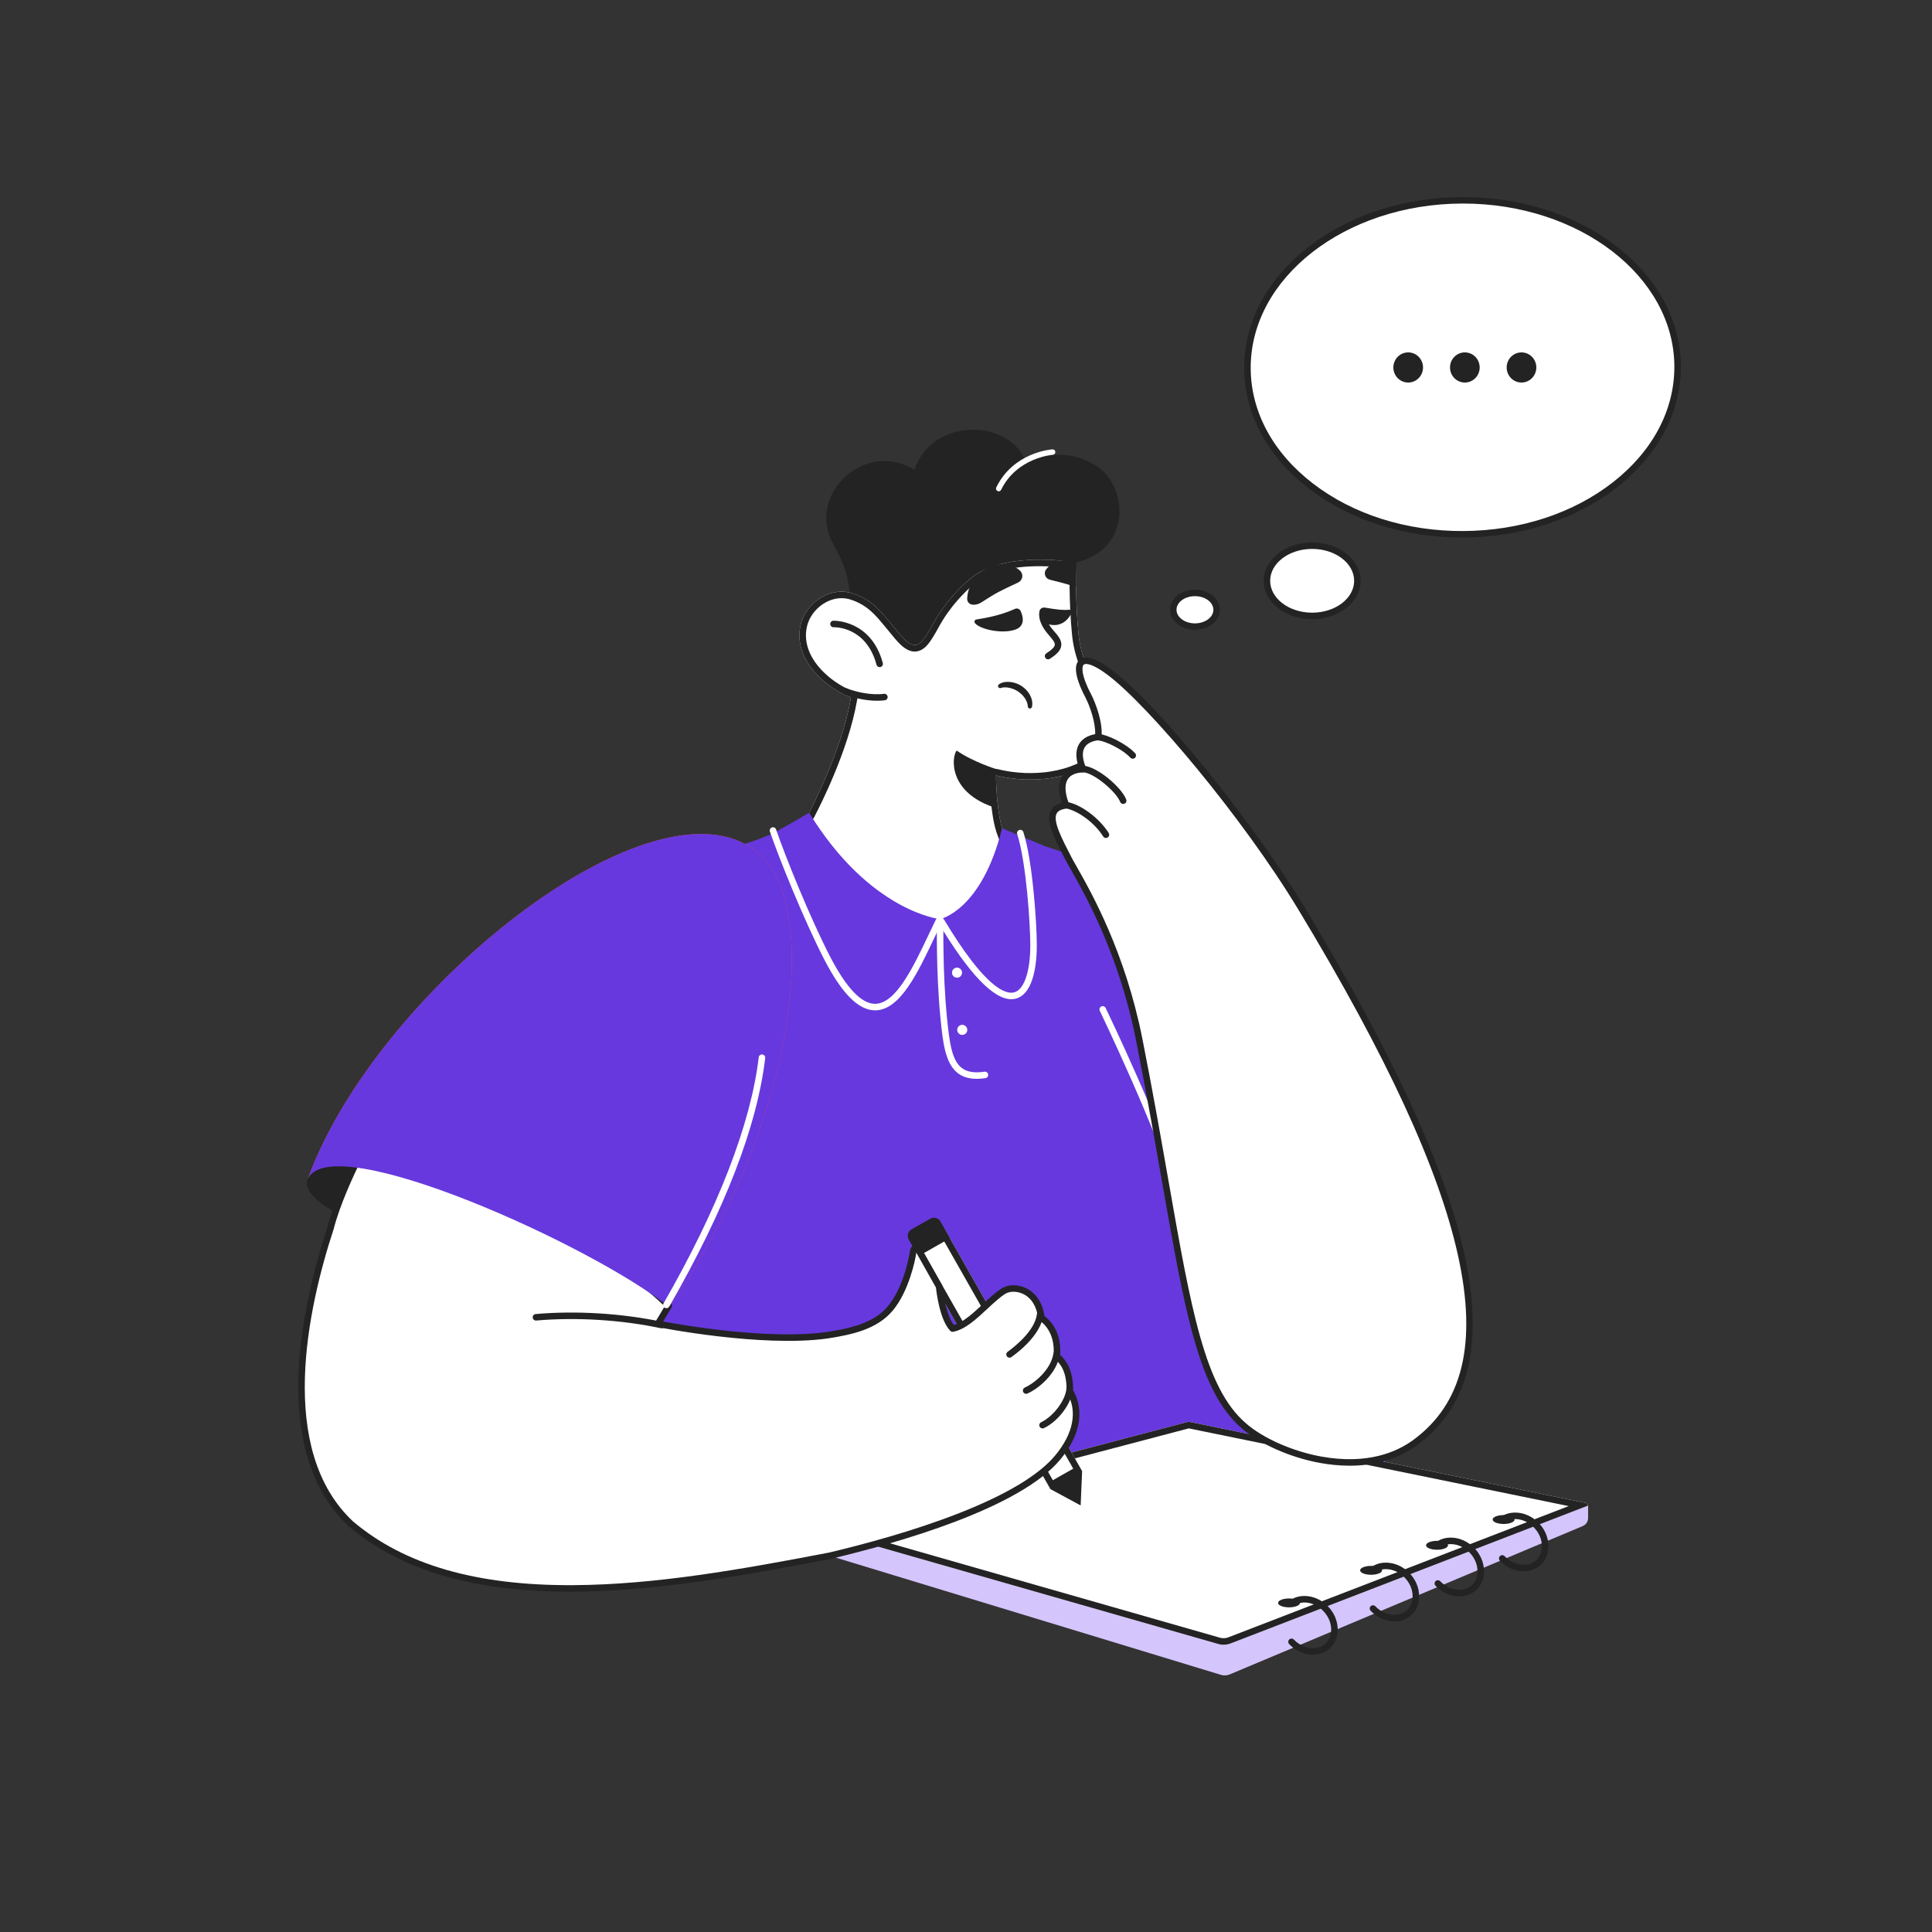<svg width="266" height="266" viewBox="0 0 266 266" fill="none" xmlns="http://www.w3.org/2000/svg">
<rect x="0" y="0" width="266" height="266" fill="#333333" stroke="none"/>
<g clip-path="url(#clip0_985_3724)">
<g clip-path="url(#clip1_985_3724)">
<path d="M201.475 73.56C217.829 73.48 231.036 63.122 230.974 50.424C230.912 37.727 217.604 27.498 201.249 27.578C184.895 27.658 171.688 38.016 171.75 50.714C171.812 63.411 185.121 73.64 201.475 73.56Z" fill="white"/>
<path d="M201.283 74.006C193.346 74.006 185.877 71.621 180.23 67.281C174.505 62.881 171.334 56.998 171.303 50.716C171.273 44.434 174.385 38.521 180.067 34.064C185.717 29.633 193.238 27.172 201.247 27.132C209.259 27.094 216.8 29.481 222.493 33.856C228.219 38.257 231.389 44.14 231.42 50.422C231.451 56.703 228.338 62.617 222.656 67.074C217.007 71.504 209.485 73.966 201.477 74.005L201.283 74.006ZM201.249 27.578L201.251 28.024C185.169 28.103 172.136 38.28 172.197 50.712C172.226 56.712 175.273 62.346 180.775 66.575C186.311 70.83 193.665 73.155 201.472 73.114C209.283 73.075 216.61 70.681 222.104 66.373C227.565 62.09 230.556 56.426 230.527 50.426C230.466 38.044 217.434 28.024 201.438 28.024C201.376 28.024 201.314 28.024 201.251 28.024L201.249 27.578Z" fill="#232323"/>
<path d="M180.659 84.799C184.099 84.799 186.887 82.635 186.887 79.965C186.887 77.294 184.099 75.129 180.659 75.129C177.22 75.129 174.432 77.294 174.432 79.965C174.432 82.635 177.22 84.799 180.659 84.799Z" fill="white"/>
<path d="M180.659 85.245C176.979 85.245 173.985 82.876 173.985 79.965C173.985 77.053 176.979 74.684 180.659 74.684C184.34 74.684 187.333 77.053 187.333 79.965C187.333 82.876 184.339 85.245 180.659 85.245ZM180.659 75.575C177.472 75.575 174.878 77.544 174.878 79.964C174.878 82.385 177.472 84.354 180.659 84.354C183.847 84.354 186.44 82.385 186.44 79.964C186.44 77.544 183.847 75.575 180.659 75.575Z" fill="#232323"/>
<path d="M164.522 86.27C166.171 86.27 167.508 85.232 167.508 83.952C167.508 82.672 166.171 81.634 164.522 81.634C162.873 81.634 161.537 82.672 161.537 83.952C161.537 85.232 162.873 86.27 164.522 86.27Z" fill="white"/>
<path d="M164.522 86.716C162.63 86.716 161.09 85.476 161.09 83.952C161.09 82.428 162.63 81.188 164.522 81.188C166.415 81.188 167.954 82.428 167.954 83.952C167.954 85.476 166.415 86.716 164.522 86.716ZM164.522 82.08C163.122 82.08 161.983 82.92 161.983 83.952C161.983 84.985 163.122 85.825 164.522 85.825C165.922 85.825 167.061 84.985 167.061 83.952C167.061 82.92 165.922 82.08 164.522 82.08Z" fill="#232323"/>
</g>
<g clip-path="url(#clip2_985_3724)">
<path d="M148.259 77.416C148.244 77.42 148.227 77.423 148.212 77.428C147.099 77.697 145.627 78.413 143.978 79.393C141.48 80.878 138.571 82.969 135.871 85.037C135.421 85.381 134.977 85.725 134.541 86.066C130.342 89.35 126.951 92.302 126.951 92.302C126.951 92.302 120.238 83.676 116.997 81.955C116.989 81.828 116.98 81.704 116.971 81.582C116.665 77.827 115.108 75.87 114.369 74.184C111.513 67.669 119.281 60.584 125.908 64.699C128.161 57.711 138.524 57.391 141.22 63.412C141.259 63.495 141.296 63.582 141.33 63.669C143.805 62.564 147.255 61.806 150.926 64.126C155.259 66.863 155.95 75.521 148.259 77.416Z" fill="#232323"/>
<path d="M137.503 67.643C137.439 67.643 137.377 67.627 137.322 67.596C137.266 67.566 137.22 67.521 137.186 67.467C137.153 67.414 137.133 67.352 137.13 67.289C137.127 67.226 137.139 67.162 137.167 67.106C139.52 62.281 144.685 61.883 144.904 61.868C145.003 61.862 145.1 61.895 145.174 61.96C145.249 62.025 145.294 62.117 145.301 62.216C145.308 62.315 145.275 62.412 145.21 62.487C145.144 62.561 145.052 62.607 144.953 62.614C144.905 62.617 139.998 63.005 137.839 67.433C137.808 67.496 137.76 67.549 137.701 67.586C137.641 67.624 137.573 67.643 137.503 67.643Z" fill="white"/>
<path d="M152.622 100.723C152.62 100.764 152.619 100.805 152.616 100.847C152.614 100.895 152.611 100.943 152.605 100.991C152.602 101.033 152.599 101.076 152.593 101.119V101.122C152.587 101.184 152.578 101.245 152.569 101.308C152.562 101.366 152.551 101.426 152.541 101.484C152.541 101.489 152.539 101.493 152.538 101.497C152.529 101.55 152.518 101.604 152.506 101.656C152.471 101.826 152.426 101.995 152.37 102.163C152.357 102.204 152.344 102.246 152.329 102.288C152.296 102.388 152.257 102.487 152.217 102.586C152.167 102.706 152.114 102.825 152.055 102.941C152.027 102.998 151.998 103.053 151.969 103.109C151.937 103.166 151.906 103.222 151.873 103.279C151.84 103.335 151.806 103.391 151.771 103.447C151.702 103.554 151.63 103.659 151.556 103.763C151.547 103.774 151.54 103.786 151.532 103.796C151.498 103.843 151.464 103.888 151.428 103.932C151.386 103.985 151.344 104.037 151.301 104.089C151.257 104.14 151.213 104.191 151.168 104.242C151.165 104.245 151.162 104.248 151.16 104.251C151.071 104.349 150.979 104.444 150.884 104.536C150.836 104.583 150.787 104.629 150.737 104.675C150.736 104.675 150.734 104.677 150.733 104.678C150.682 104.725 150.63 104.771 150.576 104.816C150.53 104.855 150.485 104.894 150.437 104.931C150.421 104.944 150.404 104.958 150.386 104.971C150.34 105.007 150.292 105.043 150.244 105.079C150.188 105.122 150.129 105.164 150.07 105.204C150.01 105.245 149.95 105.285 149.889 105.324C149.838 105.357 149.787 105.39 149.735 105.421L149.636 105.479C149.532 105.541 149.424 105.599 149.313 105.656C149.242 105.693 149.17 105.729 149.097 105.763C148.671 105.968 148.238 106.155 147.797 106.321C147.724 106.349 147.649 106.376 147.576 106.402C147.477 106.436 147.377 106.47 147.278 106.503C147.211 106.526 147.144 106.548 147.077 106.569C147.017 106.587 146.957 106.606 146.896 106.624C146.805 106.651 146.715 106.678 146.624 106.704C146.008 106.879 145.382 107.015 144.747 107.11C144.671 107.122 144.595 107.134 144.519 107.145L144.363 107.167C144.245 107.182 144.129 107.197 144.012 107.21C143.882 107.225 143.752 107.239 143.624 107.249C143.389 107.272 143.158 107.288 142.929 107.302C141.704 107.373 140.477 107.327 139.262 107.164C139.158 107.151 139.056 107.136 138.958 107.122C138.917 107.118 138.877 107.112 138.838 107.106L138.559 107.061C138.088 106.98 137.62 106.883 137.156 106.769L137.103 106.756C137.103 106.756 137.172 109.771 137.574 112.245C137.691 112.967 137.836 113.642 138.016 114.183C138.016 114.183 138.016 114.185 138.015 114.188C137.97 114.394 142.914 125.49 138.93 129.148C138.073 129.937 129.272 128.728 128.173 129.148C123.925 128.929 115.315 121.677 111.297 114.453C111.252 114.372 110.488 113.452 110.44 113.359C110.38 113.24 111.455 112.017 111.398 111.898C111.398 111.898 115.846 103.557 117.104 96.329C117.122 96.23 117.139 96.131 117.155 96.033V96.031C116.71 95.856 116.275 95.654 115.852 95.429C115.706 95.351 115.561 95.27 115.418 95.187C115.286 95.11 115.155 95.031 115.025 94.95C114.63 94.703 114.248 94.436 113.88 94.151C113.831 94.113 113.781 94.075 113.734 94.034C113.635 93.955 113.538 93.876 113.442 93.795C113.251 93.632 113.064 93.464 112.883 93.29C110.92 91.409 109.604 88.886 110.216 86.109C110.49 84.868 111.207 83.738 112.172 82.903C112.234 82.849 112.298 82.797 112.362 82.745C112.458 82.668 112.556 82.594 112.658 82.522C112.993 82.285 113.351 82.082 113.726 81.918C114.733 81.477 115.857 81.326 116.971 81.582C117.119 81.616 117.266 81.656 117.414 81.706C118.945 82.212 119.988 82.939 120.947 83.892C121.487 84.427 122.001 85.036 122.559 85.716C122.622 85.791 122.685 85.867 122.748 85.945C122.873 86.099 123.003 86.257 123.136 86.418C123.402 86.743 123.682 87.079 123.98 87.432C124.057 87.522 124.131 87.607 124.205 87.688C124.252 87.74 124.3 87.791 124.348 87.84C124.394 87.891 124.442 87.939 124.488 87.984C124.574 88.07 124.662 88.153 124.754 88.233C124.798 88.27 124.84 88.306 124.883 88.339C125.389 88.749 125.811 88.876 126.196 88.776C126.25 88.762 126.305 88.743 126.359 88.719C126.494 88.661 126.625 88.574 126.755 88.46C126.806 88.414 126.858 88.365 126.91 88.312C127.426 87.779 127.94 86.846 128.599 85.661C128.738 85.411 128.883 85.166 129.032 84.924C129.132 84.762 129.235 84.602 129.338 84.444C129.443 84.287 129.549 84.13 129.657 83.976C129.873 83.668 130.096 83.369 130.322 83.078C131.509 81.552 132.812 80.283 133.866 79.463C134.354 79.082 134.894 78.757 135.473 78.481C135.475 78.478 135.478 78.477 135.479 78.478C136.144 78.157 136.861 77.903 137.611 77.703C140.313 76.978 143.44 76.954 146.121 77.187C146.857 77.251 147.561 77.334 148.212 77.428C148.167 78.57 148.151 79.71 148.16 80.852V80.854C148.175 82.96 148.281 85.063 148.478 87.16C148.489 87.275 148.499 87.389 148.513 87.501L148.517 87.54C148.529 87.652 148.544 87.762 148.559 87.871C148.574 87.979 148.589 88.085 148.605 88.191C148.629 88.333 148.653 88.474 148.678 88.613C148.696 88.701 148.713 88.788 148.731 88.874C148.75 88.97 148.771 89.066 148.794 89.158C148.807 89.218 148.82 89.278 148.834 89.336C148.858 89.432 148.882 89.528 148.906 89.622C148.909 89.629 148.91 89.637 148.912 89.644C148.941 89.755 148.971 89.864 149.003 89.973C149.064 90.188 149.128 90.397 149.197 90.604C149.281 90.859 149.37 91.109 149.463 91.354C149.566 91.629 149.675 91.898 149.787 92.161C149.844 92.293 149.901 92.424 149.957 92.554C149.999 92.65 150.043 92.746 150.086 92.84C150.159 93.001 150.232 93.161 150.307 93.321C150.367 93.448 150.425 93.574 150.485 93.698C150.693 94.134 150.9 94.565 151.1 94.995C151.139 95.078 151.178 95.161 151.216 95.243C151.432 95.713 151.637 96.184 151.819 96.666L151.877 96.819C152.045 97.273 152.193 97.738 152.312 98.219C152.357 98.399 152.397 98.581 152.433 98.766C152.445 98.823 152.456 98.882 152.466 98.94C152.483 99.026 152.496 99.115 152.509 99.203C152.523 99.29 152.535 99.376 152.545 99.463C152.548 99.479 152.55 99.496 152.551 99.512C152.562 99.597 152.571 99.681 152.58 99.766C152.58 99.771 152.581 99.775 152.58 99.78C152.589 99.868 152.596 99.955 152.602 100.043C152.604 100.05 152.604 100.058 152.604 100.067C152.611 100.16 152.616 100.252 152.62 100.345C152.626 100.471 152.626 100.598 152.622 100.723Z" fill="white"/>
<path d="M143.192 77.953C144.108 77.953 145.067 77.996 146.043 78.081C146.464 78.117 146.881 78.161 147.289 78.21C147.265 79.091 147.256 79.971 147.263 80.852V80.86C147.279 82.991 147.386 85.12 147.585 87.242C147.596 87.353 147.607 87.48 147.622 87.602L147.623 87.609L147.626 87.636C147.639 87.76 147.655 87.88 147.671 87.995C147.687 88.11 147.703 88.225 147.721 88.341C147.746 88.487 147.77 88.631 147.797 88.775L147.8 88.791L147.822 88.902C147.832 88.953 147.842 89.005 147.852 89.054C147.875 89.166 147.897 89.267 147.921 89.362C147.934 89.421 147.947 89.481 147.961 89.538L147.964 89.553C147.99 89.657 148.016 89.761 148.043 89.865L148.046 89.878C148.077 89.993 148.109 90.107 148.141 90.218C148.207 90.452 148.274 90.67 148.345 90.883C148.432 91.147 148.525 91.409 148.624 91.669C148.725 91.94 148.836 92.216 148.964 92.517L148.971 92.532C149.026 92.66 149.081 92.787 149.136 92.914C149.18 93.015 149.226 93.116 149.27 93.21C149.344 93.375 149.419 93.538 149.496 93.703L149.543 93.803C149.588 93.899 149.632 93.993 149.676 94.083L149.849 94.446C149.997 94.756 150.144 95.067 150.29 95.378C150.327 95.456 150.364 95.536 150.402 95.619C150.641 96.139 150.825 96.572 150.982 96.986L151.038 97.134C151.206 97.589 151.338 98.015 151.443 98.437C151.485 98.607 151.523 98.779 151.556 98.951C151.567 98.999 151.575 99.049 151.584 99.098L151.586 99.107C151.6 99.183 151.612 99.26 151.624 99.341C151.636 99.417 151.646 99.494 151.656 99.57L151.659 99.596C151.66 99.604 151.661 99.613 151.662 99.621C151.67 99.689 151.678 99.756 151.685 99.824C151.686 99.839 151.687 99.855 151.688 99.871C151.696 99.949 151.703 100.026 151.708 100.104L151.709 100.112L151.711 100.139C151.717 100.22 151.721 100.301 151.725 100.388C151.73 100.482 151.73 100.584 151.726 100.691C151.725 100.721 151.724 100.752 151.722 100.783C151.721 100.795 151.72 100.807 151.72 100.82C151.72 100.839 151.718 100.859 151.716 100.879C151.714 100.896 151.712 100.913 151.711 100.931C151.71 100.952 151.709 100.974 151.706 100.996C151.703 101.013 151.702 101.03 151.7 101.047C151.696 101.086 151.69 101.125 151.685 101.165L151.682 101.181L151.681 101.193C151.674 101.244 151.665 101.296 151.655 101.347C151.648 101.383 151.641 101.42 151.633 101.456L151.63 101.471C151.6 101.612 151.563 101.751 151.518 101.887L151.515 101.895C151.505 101.925 151.496 101.956 151.485 101.986L151.477 102.009C151.452 102.086 151.419 102.168 151.386 102.249C151.346 102.348 151.301 102.445 151.253 102.54C151.23 102.587 151.206 102.633 151.182 102.679C151.155 102.728 151.128 102.777 151.1 102.825C151.072 102.873 151.043 102.92 151.014 102.966C150.985 103.011 150.956 103.056 150.926 103.099L150.92 103.109C150.893 103.148 150.865 103.188 150.838 103.227C150.826 103.242 150.815 103.257 150.805 103.272C150.78 103.306 150.754 103.339 150.728 103.372L150.722 103.38C150.686 103.424 150.651 103.468 150.615 103.512C150.57 103.565 150.524 103.617 150.477 103.669C150.407 103.746 150.335 103.82 150.26 103.892C150.224 103.928 150.186 103.963 150.148 103.999C150.142 104.004 150.136 104.009 150.13 104.015C150.089 104.052 150.046 104.09 150 104.128L149.963 104.16C149.937 104.182 149.912 104.203 149.885 104.224C149.88 104.229 149.874 104.233 149.869 104.237C149.862 104.243 149.855 104.249 149.847 104.255L149.838 104.262C149.795 104.295 149.751 104.328 149.707 104.361L149.701 104.366C149.657 104.399 149.613 104.431 149.569 104.46L149.561 104.466C149.51 104.5 149.46 104.534 149.409 104.567L149.398 104.574C149.357 104.6 149.316 104.627 149.28 104.649L149.229 104.678L149.183 104.706C149.1 104.755 149.009 104.804 148.899 104.861C148.833 104.895 148.773 104.925 148.716 104.952L148.709 104.955C148.307 105.149 147.898 105.324 147.481 105.482L147.473 105.485C147.41 105.509 147.345 105.533 147.281 105.555C147.186 105.588 147.09 105.621 146.991 105.654C146.932 105.674 146.873 105.693 146.814 105.712C146.787 105.72 146.76 105.728 146.734 105.737C146.704 105.746 146.674 105.755 146.643 105.764L146.586 105.781C146.519 105.801 146.452 105.821 146.379 105.841C145.798 106.006 145.207 106.134 144.609 106.224L144.597 106.226C144.53 106.237 144.463 106.247 144.391 106.257L144.242 106.279L144.224 106.281C144.118 106.294 144.014 106.308 143.911 106.32C143.787 106.334 143.663 106.347 143.539 106.357C143.339 106.376 143.122 106.392 142.877 106.407C141.709 106.475 140.537 106.431 139.377 106.275C139.312 106.266 139.248 106.257 139.185 106.249L139.079 106.234L139.056 106.231C139.028 106.228 139.001 106.224 138.981 106.221L138.817 106.194L138.706 106.176C138.259 106.1 137.815 106.008 137.375 105.9L137.319 105.886C137.185 105.853 137.046 105.851 136.911 105.881C136.777 105.91 136.651 105.97 136.543 106.057C136.436 106.143 136.349 106.252 136.291 106.377C136.233 106.502 136.204 106.639 136.207 106.777C136.21 106.902 136.282 109.882 136.689 112.388C136.817 113.179 136.967 113.847 137.136 114.376C137.17 114.532 137.248 114.739 137.383 115.103C137.819 116.273 138.841 119.013 139.325 121.824C139.709 124.054 139.853 126.991 138.391 128.424C138.275 128.456 137.911 128.525 136.952 128.525C135.769 128.525 134.216 128.426 132.714 128.329C131.361 128.242 130.082 128.16 129.19 128.16C128.685 128.16 128.341 128.185 128.082 128.243C126.26 128.073 123.275 126.367 120.234 123.749C116.891 120.87 113.919 117.323 112.081 114.019C112.027 113.921 111.966 113.843 111.61 113.401L111.532 113.304L111.637 113.166C111.934 112.773 112.158 112.478 112.254 112.199C112.829 111.101 116.787 103.381 117.987 96.49C118.004 96.391 118.021 96.292 118.037 96.194L118.04 96.181C118.074 95.978 118.037 95.769 117.936 95.59C117.834 95.411 117.674 95.272 117.483 95.197C117.069 95.034 116.665 94.847 116.273 94.637C116.136 94.565 116.001 94.489 115.867 94.412C115.744 94.34 115.622 94.267 115.502 94.192C115.132 93.96 114.775 93.711 114.431 93.444L114.422 93.437C114.384 93.409 114.348 93.379 114.312 93.349L114.295 93.335C114.202 93.261 114.111 93.186 114.024 93.113C113.845 92.962 113.672 92.805 113.504 92.643C112.541 91.721 111.838 90.729 111.414 89.696C110.952 88.571 110.844 87.43 111.092 86.303C111.317 85.284 111.909 84.318 112.764 83.578C112.816 83.532 112.87 83.488 112.925 83.444C113.009 83.377 113.092 83.314 113.171 83.258C113.231 83.217 113.29 83.176 113.348 83.138C113.583 82.986 113.83 82.853 114.086 82.74C114.67 82.484 115.27 82.355 115.87 82.355C116.174 82.355 116.477 82.389 116.769 82.456C116.897 82.486 117.016 82.519 117.132 82.558C118.393 82.975 119.345 83.565 120.316 84.53C120.802 85.012 121.27 85.559 121.867 86.286L121.873 86.293C121.932 86.364 121.991 86.436 122.053 86.512C122.183 86.671 122.313 86.83 122.443 86.988C122.725 87.332 123.01 87.674 123.298 88.014C123.378 88.108 123.46 88.202 123.543 88.294C123.594 88.349 123.645 88.403 123.696 88.456C123.756 88.522 123.815 88.58 123.857 88.62C123.93 88.695 124.005 88.766 124.082 88.836C124.113 88.864 124.143 88.89 124.169 88.913C124.221 88.958 124.272 89.001 124.33 89.046C124.882 89.49 125.41 89.706 125.943 89.706C126.103 89.706 126.263 89.686 126.418 89.645C126.519 89.62 126.62 89.585 126.72 89.541C126.935 89.447 127.145 89.311 127.345 89.137L127.36 89.124C127.423 89.066 127.484 89.008 127.545 88.948L127.555 88.936C128.142 88.329 128.672 87.376 129.343 86.169L129.382 86.098C129.514 85.861 129.652 85.628 129.794 85.397C129.89 85.243 129.988 85.09 130.087 84.938C130.187 84.788 130.288 84.64 130.39 84.493C130.596 84.2 130.81 83.912 131.029 83.629C132.061 82.304 133.295 81.044 134.417 80.171C134.842 79.84 135.326 79.545 135.858 79.292L135.874 79.284C136.456 79.004 137.118 78.763 137.844 78.57C139.368 78.16 141.167 77.953 143.192 77.953ZM143.192 77.056C141.312 77.056 139.371 77.231 137.611 77.703C136.861 77.903 136.144 78.157 135.479 78.479C135.479 78.478 135.478 78.478 135.478 78.478C135.476 78.478 135.474 78.479 135.473 78.482C134.894 78.757 134.354 79.083 133.866 79.464C132.812 80.283 131.509 81.552 130.322 83.078C130.096 83.369 129.873 83.668 129.657 83.976C129.549 84.13 129.443 84.287 129.338 84.444C129.235 84.603 129.132 84.763 129.032 84.924C128.883 85.166 128.738 85.411 128.599 85.661C127.94 86.846 127.426 87.779 126.91 88.312C126.858 88.365 126.806 88.414 126.755 88.46C126.625 88.574 126.494 88.661 126.359 88.719C126.305 88.743 126.25 88.762 126.196 88.776C126.113 88.797 126.028 88.808 125.942 88.808C125.626 88.808 125.281 88.661 124.883 88.339C124.84 88.306 124.798 88.271 124.754 88.233C124.662 88.154 124.574 88.07 124.488 87.984C124.442 87.939 124.394 87.891 124.348 87.84C124.3 87.791 124.252 87.74 124.205 87.688C124.131 87.607 124.057 87.522 123.98 87.432C123.682 87.079 123.402 86.743 123.136 86.419C123.003 86.257 122.873 86.099 122.748 85.945C122.685 85.867 122.622 85.791 122.559 85.716C122.001 85.036 121.487 84.428 120.947 83.893C119.988 82.939 118.945 82.213 117.414 81.706C117.266 81.656 117.119 81.616 116.971 81.582C116.61 81.499 116.24 81.457 115.87 81.457C115.128 81.457 114.401 81.623 113.726 81.918C113.351 82.083 112.993 82.285 112.658 82.522C112.556 82.594 112.458 82.668 112.362 82.745C112.298 82.797 112.234 82.849 112.172 82.903C111.207 83.739 110.49 84.869 110.216 86.109C109.604 88.886 110.92 91.41 112.883 93.29C113.064 93.465 113.251 93.632 113.442 93.795C113.538 93.876 113.635 93.955 113.734 94.034C113.781 94.075 113.831 94.114 113.88 94.151C114.251 94.439 114.635 94.706 115.025 94.951C115.155 95.031 115.286 95.111 115.418 95.187C115.561 95.27 115.706 95.351 115.852 95.429C116.287 95.661 116.725 95.862 117.155 96.031V96.033C117.139 96.131 117.122 96.23 117.104 96.329C115.846 103.557 111.398 111.898 111.398 111.898C111.455 112.017 110.38 113.24 110.44 113.359C110.488 113.452 111.252 114.373 111.297 114.453C115.315 121.677 123.925 128.93 128.173 129.148C128.344 129.082 128.703 129.056 129.19 129.056C131.02 129.056 134.658 129.422 136.952 129.422C137.96 129.422 138.709 129.351 138.93 129.148C142.914 125.49 137.97 114.394 138.015 114.188C138.016 114.185 138.016 114.184 138.016 114.184C137.835 113.642 137.69 112.967 137.574 112.245C137.172 109.771 137.103 106.756 137.103 106.756L137.156 106.77C137.62 106.883 138.088 106.98 138.559 107.061L138.838 107.106C138.877 107.112 138.917 107.118 138.957 107.122C139.056 107.136 139.158 107.151 139.262 107.164C140.477 107.327 141.705 107.373 142.929 107.302C143.158 107.288 143.389 107.272 143.624 107.25C143.752 107.239 143.882 107.226 144.012 107.211C144.129 107.197 144.245 107.182 144.363 107.167L144.519 107.145C144.595 107.134 144.671 107.122 144.747 107.111C145.382 107.015 146.008 106.879 146.624 106.704C146.715 106.679 146.805 106.652 146.896 106.625C146.957 106.607 147.017 106.587 147.077 106.569C147.144 106.549 147.211 106.526 147.278 106.504C147.377 106.471 147.477 106.436 147.576 106.402C147.649 106.377 147.724 106.35 147.797 106.321C148.238 106.155 148.671 105.969 149.097 105.764C149.17 105.729 149.242 105.694 149.313 105.656C149.424 105.599 149.531 105.541 149.636 105.48L149.735 105.421C149.787 105.39 149.838 105.357 149.889 105.324C149.95 105.285 150.01 105.245 150.069 105.205C150.129 105.164 150.187 105.123 150.244 105.079C150.292 105.043 150.34 105.007 150.386 104.972C150.404 104.958 150.42 104.945 150.437 104.931C150.485 104.894 150.53 104.855 150.576 104.816C150.63 104.771 150.682 104.725 150.733 104.679C150.734 104.677 150.736 104.676 150.737 104.676C150.787 104.629 150.836 104.583 150.884 104.537C150.979 104.445 151.071 104.349 151.16 104.251C151.162 104.248 151.165 104.245 151.168 104.242C151.212 104.191 151.257 104.14 151.301 104.09C151.344 104.037 151.386 103.985 151.428 103.933C151.463 103.888 151.498 103.843 151.532 103.797C151.54 103.786 151.547 103.774 151.556 103.764C151.592 103.713 151.628 103.662 151.662 103.611C151.699 103.558 151.735 103.502 151.771 103.447C151.806 103.392 151.84 103.335 151.873 103.28C151.906 103.223 151.937 103.166 151.968 103.109C152.031 102.993 152.09 102.874 152.145 102.753C152.17 102.697 152.194 102.641 152.216 102.586C152.257 102.487 152.296 102.389 152.329 102.289C152.343 102.247 152.357 102.205 152.37 102.163C152.426 101.996 152.47 101.827 152.506 101.656C152.518 101.604 152.529 101.55 152.538 101.498C152.539 101.493 152.541 101.489 152.541 101.484C152.551 101.426 152.562 101.366 152.569 101.308C152.578 101.245 152.587 101.184 152.593 101.123V101.12C152.599 101.076 152.602 101.033 152.605 100.991C152.611 100.943 152.614 100.895 152.615 100.848C152.618 100.806 152.62 100.764 152.621 100.724C152.626 100.598 152.626 100.471 152.62 100.345C152.615 100.253 152.611 100.16 152.603 100.067C152.603 100.058 152.603 100.051 152.602 100.043C152.596 99.955 152.588 99.869 152.58 99.78C152.581 99.776 152.58 99.771 152.58 99.767C152.571 99.682 152.562 99.598 152.551 99.513C152.55 99.496 152.548 99.48 152.545 99.463C152.535 99.377 152.523 99.29 152.509 99.203C152.496 99.115 152.482 99.027 152.466 98.94C152.456 98.882 152.445 98.824 152.433 98.767C152.397 98.582 152.357 98.399 152.312 98.22C152.193 97.739 152.045 97.274 151.877 96.819L151.819 96.667C151.637 96.184 151.432 95.713 151.215 95.244C151.178 95.162 151.139 95.078 151.1 94.996C150.9 94.565 150.692 94.135 150.485 93.698C150.425 93.574 150.367 93.449 150.307 93.322C150.232 93.162 150.159 93.002 150.086 92.84C150.042 92.746 149.999 92.65 149.957 92.555C149.901 92.425 149.844 92.293 149.787 92.162C149.675 91.899 149.566 91.63 149.463 91.355C149.37 91.109 149.28 90.86 149.197 90.604C149.128 90.398 149.064 90.189 149.003 89.974C148.971 89.864 148.941 89.755 148.911 89.645C148.91 89.637 148.908 89.63 148.905 89.622C148.882 89.528 148.858 89.432 148.834 89.337C148.82 89.278 148.807 89.219 148.793 89.159C148.771 89.066 148.75 88.971 148.731 88.875C148.713 88.788 148.696 88.701 148.678 88.613C148.653 88.474 148.629 88.334 148.605 88.192C148.589 88.086 148.574 87.98 148.559 87.872C148.544 87.763 148.529 87.652 148.517 87.54L148.512 87.501C148.499 87.389 148.489 87.275 148.478 87.16C148.281 85.063 148.175 82.96 148.16 80.854V80.853C148.151 79.711 148.167 78.57 148.212 77.428C147.561 77.334 146.857 77.252 146.12 77.188C145.186 77.106 144.198 77.056 143.192 77.056Z" fill="#232323"/>
<path d="M133.172 82.587C133.19 82.71 133.237 82.827 133.31 82.928C133.383 83.028 133.48 83.109 133.592 83.163C133.761 83.239 133.946 83.272 134.13 83.262C134.485 83.242 134.827 83.127 135.123 82.93C135.254 82.85 135.383 82.771 135.505 82.692L136.21 82.246C136.659 81.968 137.06 81.722 137.441 81.526C137.825 81.327 138.169 81.161 138.565 80.961C138.766 80.867 138.98 80.753 139.225 80.647C139.471 80.527 139.743 80.426 140.065 80.257L140.228 80.172C140.366 80.099 140.485 79.994 140.575 79.866C140.664 79.739 140.723 79.591 140.745 79.437C140.767 79.282 140.752 79.125 140.701 78.977C140.651 78.829 140.566 78.695 140.454 78.587C140.147 78.292 139.781 78.066 139.379 77.923C138.972 77.771 138.543 77.69 138.108 77.683C137.665 77.675 137.223 77.734 136.798 77.859C136.377 77.983 135.976 78.164 135.605 78.397C134.897 78.834 134.302 79.431 133.869 80.141C133.661 80.477 133.495 80.837 133.373 81.213C133.312 81.402 133.264 81.594 133.23 81.788C133.211 81.886 133.198 81.986 133.189 82.089L133.166 82.42C133.163 82.476 133.165 82.532 133.172 82.587ZM134.291 85.346C134.258 85.369 134.231 85.398 134.209 85.432C134.188 85.465 134.174 85.503 134.167 85.542C134.16 85.581 134.161 85.621 134.17 85.66C134.178 85.699 134.195 85.736 134.218 85.768C134.832 86.602 137.799 87.307 139.68 86.721C141.211 86.243 140.871 84.899 140.524 84.128C140.493 84.057 140.447 83.993 140.39 83.94C140.333 83.886 140.267 83.845 140.194 83.817C140.121 83.79 140.043 83.777 139.965 83.78C139.887 83.783 139.811 83.801 139.74 83.833C137.618 84.807 135.356 85.136 134.417 85.295C134.371 85.302 134.328 85.32 134.291 85.346ZM147.342 83.967C147.379 83.98 147.414 84.001 147.443 84.029C147.472 84.056 147.496 84.088 147.513 84.125C147.53 84.161 147.539 84.2 147.54 84.24C147.542 84.28 147.536 84.32 147.522 84.358C147.218 85.185 146.235 86.256 144.741 86.033C143.401 85.831 143.021 84.969 143.164 84.135L143.164 84.135C143.191 83.98 143.279 83.843 143.407 83.752C143.536 83.662 143.695 83.626 143.85 83.653C145.567 83.933 146.262 84.031 147.211 83.949C147.255 83.945 147.3 83.951 147.342 83.967Z" fill="#232323"/>
<path d="M121.763 95.97C119.751 96.23 117.543 95.631 116.368 95.173L121.763 95.97Z" fill="white"/>
<path d="M120.756 96.48C119.106 96.48 117.39 96.052 116.205 95.591C116.095 95.547 116.006 95.462 115.958 95.353C115.91 95.244 115.908 95.121 115.951 95.01C115.994 94.899 116.079 94.81 116.188 94.762C116.297 94.714 116.42 94.712 116.531 94.755C117.87 95.277 119.933 95.754 121.706 95.525C121.764 95.518 121.824 95.522 121.88 95.537C121.937 95.553 121.991 95.579 122.037 95.615C122.084 95.651 122.123 95.696 122.152 95.747C122.181 95.798 122.2 95.854 122.208 95.913C122.215 95.971 122.211 96.031 122.196 96.087C122.181 96.144 122.154 96.197 122.118 96.244C122.082 96.291 122.037 96.33 121.986 96.359C121.935 96.388 121.879 96.407 121.821 96.415C121.473 96.46 121.116 96.48 120.756 96.48ZM148.212 77.428C148.168 78.57 148.151 79.71 148.16 80.852C147.812 80.721 147.492 80.606 147.19 80.517C146.815 80.407 146.482 80.317 146.097 80.208C145.902 80.159 145.693 80.094 145.457 80.042C145.218 79.978 144.96 79.935 144.646 79.839L144.486 79.791C144.396 79.764 144.313 79.722 144.235 79.67C144.127 79.594 144.041 79.5 143.978 79.394C143.89 79.245 143.847 79.075 143.854 78.903C143.861 78.731 143.917 78.564 144.015 78.423C144.238 78.108 144.523 77.845 144.855 77.651C145.191 77.446 145.559 77.301 145.943 77.22C146.001 77.208 146.061 77.196 146.121 77.187C146.455 77.132 146.797 77.12 147.137 77.153C147.521 77.19 147.897 77.278 148.259 77.416C148.244 77.42 148.227 77.423 148.212 77.428ZM137.296 111.298C137.291 111.297 137.287 111.296 137.283 111.294C130.491 109.241 130.998 104.227 131.713 103.335C133.948 104.895 137.128 105.879 137.128 105.879C137.128 105.879 136.975 108.812 137.296 111.298ZM121.111 91.853C121.013 91.853 120.917 91.82 120.839 91.76C120.76 91.7 120.704 91.616 120.679 91.52C119.265 86.258 114.955 86.351 114.77 86.359C114.526 86.364 114.315 86.175 114.306 85.928C114.301 85.809 114.343 85.694 114.424 85.607C114.504 85.519 114.616 85.468 114.734 85.463C114.787 85.459 119.94 85.314 121.544 91.288C121.562 91.354 121.565 91.424 121.551 91.492C121.538 91.559 121.509 91.623 121.467 91.677C121.425 91.732 121.371 91.776 121.31 91.806C121.248 91.837 121.18 91.853 121.111 91.853ZM144.3 90.778C144.202 90.778 144.108 90.746 144.03 90.688C143.952 90.63 143.896 90.547 143.869 90.454C143.842 90.361 143.846 90.261 143.88 90.17C143.915 90.079 143.978 90.002 144.06 89.95C144.789 89.489 145.181 89.101 145.225 88.796C145.274 88.459 144.909 88.013 144.345 87.37C142.678 85.468 143.103 84.168 143.157 84.027C143.178 83.972 143.21 83.921 143.25 83.879C143.29 83.836 143.339 83.801 143.393 83.777C143.446 83.753 143.504 83.74 143.563 83.738C143.622 83.736 143.681 83.746 143.736 83.767C143.847 83.81 143.936 83.894 143.985 84.003C144.034 84.111 144.037 84.235 143.995 84.346C143.995 84.346 143.712 85.287 145.019 86.779C145.666 87.516 146.224 88.153 146.113 88.925C146.026 89.525 145.54 90.075 144.538 90.708C144.467 90.754 144.384 90.778 144.3 90.778ZM137.529 94.224C137.775 94.042 138.062 93.952 138.341 93.907C138.616 93.867 138.896 93.867 139.171 93.905C139.718 93.977 140.242 94.174 140.7 94.481C140.926 94.637 141.135 94.817 141.323 95.017C141.507 95.222 141.676 95.443 141.806 95.69C142.068 96.174 142.215 96.764 142.078 97.334C142.062 97.401 142.022 97.459 141.966 97.499C141.911 97.539 141.842 97.558 141.774 97.552C141.706 97.546 141.642 97.515 141.594 97.466C141.546 97.417 141.518 97.352 141.514 97.284L141.512 97.261C141.49 96.856 141.33 96.463 141.095 96.114C140.975 95.942 140.842 95.775 140.687 95.628C140.537 95.477 140.372 95.341 140.196 95.221C139.856 94.986 139.444 94.815 139.027 94.715C138.611 94.618 138.176 94.591 137.818 94.716L137.793 94.725C137.729 94.747 137.658 94.746 137.594 94.721C137.53 94.696 137.478 94.649 137.446 94.588C137.414 94.528 137.404 94.458 137.42 94.391C137.435 94.324 137.474 94.265 137.529 94.224Z" fill="#232323"/>
<path d="M191.051 198.403L190.674 203.108L51.65 198.185C51.65 198.185 77.13 125.212 86.722 121.155C91.447 119.158 101.138 116.991 105.771 115.015C107.228 114.393 111.399 111.898 111.399 111.898C119.779 125.541 129.414 126.546 129.414 126.546C129.414 126.546 135.148 125.422 137.968 114.03C137.968 114.03 143.676 116.445 143.818 116.49C153.453 119.514 168.138 126.527 168.138 126.527L191.051 198.403Z" fill="#6738DD"/>
<path d="M217.908 210.112L169.298 230.54C168.923 230.697 168.504 230.718 168.115 230.6L111.336 213.318C110.959 213.204 110.625 212.98 110.376 212.676C110.126 212.372 109.972 212 109.933 211.609L109.76 209.873L168.484 199.661L218.18 206.951C218.311 206.97 218.431 207.035 218.517 207.134C218.604 207.234 218.652 207.362 218.652 207.494V208.996C218.652 209.235 218.581 209.468 218.449 209.667C218.317 209.865 218.129 210.02 217.908 210.112Z" fill="#D5C5FD"/>
<path d="M218.313 206.922C218.313 206.922 218.429 206.96 218.51 207.075C218.593 207.192 218.627 207.3 218.627 207.3L169.523 226.235C168.934 226.481 168.279 226.514 167.668 226.328L110.065 209.847L163.643 195.74L218.313 206.922Z" fill="white"/>
<path d="M163.669 196.661L215.979 207.36L169.2 225.399L169.177 225.408C168.952 225.502 168.71 225.551 168.466 225.55C168.284 225.55 168.103 225.523 167.929 225.47L167.915 225.466L113.451 209.884L163.669 196.661ZM163.643 195.74L110.065 209.848L167.668 226.328C168.279 226.514 168.934 226.481 169.523 226.235L218.627 207.3C218.627 207.3 218.593 207.192 218.51 207.075C218.429 206.959 218.313 206.922 218.313 206.922L163.643 195.74Z" fill="#232323"/>
<path d="M177.477 221.302C178.312 221.302 178.988 221.028 178.988 220.691C178.988 220.353 178.312 220.079 177.477 220.079C176.643 220.079 175.966 220.353 175.966 220.691C175.966 221.028 176.643 221.302 177.477 221.302Z" fill="#232323"/>
<path d="M188.775 216.816C189.609 216.816 190.286 216.542 190.286 216.204C190.286 215.867 189.609 215.593 188.775 215.593C187.94 215.593 187.264 215.867 187.264 216.204C187.264 216.542 187.94 216.816 188.775 216.816Z" fill="#232323"/>
<path d="M197.854 213.37C198.688 213.37 199.365 213.096 199.365 212.758C199.365 212.42 198.688 212.146 197.854 212.146C197.019 212.146 196.343 212.42 196.343 212.758C196.343 213.096 197.019 213.37 197.854 213.37Z" fill="#232323"/>
<path d="M207.02 209.822C207.855 209.822 208.531 209.549 208.531 209.211C208.531 208.873 207.855 208.599 207.02 208.599C206.186 208.599 205.509 208.873 205.509 209.211C205.509 209.549 206.186 209.822 207.02 209.822Z" fill="#232323"/>
<path d="M180.772 227.825C180.338 227.825 179.891 227.752 179.445 227.606C178.719 227.367 178.044 226.936 177.494 226.358C177.412 226.272 177.367 226.157 177.37 226.038C177.373 225.92 177.422 225.807 177.508 225.724C177.594 225.642 177.709 225.598 177.828 225.601C177.947 225.603 178.06 225.653 178.142 225.739C178.591 226.21 179.138 226.561 179.725 226.754C180.669 227.064 181.607 226.955 182.298 226.454C182.931 225.996 183.28 225.253 183.28 224.363C183.28 222.41 181.519 220.631 179.585 220.631C179.115 220.631 178.684 220.74 178.303 220.954C178.251 220.983 178.195 221.002 178.136 221.009C178.078 221.016 178.019 221.011 177.962 220.995C177.905 220.979 177.852 220.952 177.806 220.916C177.76 220.879 177.721 220.834 177.692 220.783C177.663 220.732 177.645 220.675 177.638 220.617C177.631 220.558 177.636 220.499 177.652 220.442C177.667 220.385 177.694 220.332 177.731 220.286C177.767 220.24 177.812 220.201 177.864 220.172C178.38 219.882 178.959 219.734 179.585 219.734C182.031 219.734 184.177 221.897 184.177 224.362C184.177 225.548 183.696 226.549 182.824 227.181C182.236 227.607 181.524 227.825 180.772 227.825ZM191.984 223.234C191.551 223.234 191.103 223.162 190.657 223.015C189.931 222.776 189.256 222.345 188.706 221.768C188.626 221.682 188.583 221.567 188.587 221.45C188.59 221.332 188.64 221.22 188.725 221.139C188.81 221.058 188.924 221.013 189.042 221.015C189.16 221.017 189.272 221.065 189.354 221.149C189.803 221.62 190.351 221.97 190.937 222.163C191.881 222.474 192.819 222.365 193.51 221.864C194.143 221.405 194.492 220.663 194.492 219.772C194.492 217.82 192.731 216.041 190.797 216.041C190.327 216.041 189.896 216.15 189.515 216.364C189.464 216.394 189.407 216.413 189.348 216.421C189.289 216.429 189.229 216.425 189.172 216.409C189.115 216.393 189.061 216.367 189.014 216.33C188.967 216.294 188.928 216.248 188.899 216.196C188.87 216.144 188.851 216.087 188.844 216.028C188.838 215.969 188.843 215.909 188.859 215.852C188.875 215.795 188.903 215.742 188.94 215.695C188.978 215.649 189.024 215.611 189.076 215.582C189.592 215.292 190.171 215.144 190.797 215.144C193.243 215.144 195.389 217.307 195.389 219.772C195.389 220.958 194.908 221.959 194.036 222.59C193.448 223.016 192.737 223.234 191.984 223.234ZM200.916 219.788C200.482 219.788 200.035 219.716 199.589 219.569C198.863 219.33 198.188 218.899 197.638 218.322C197.597 218.279 197.565 218.229 197.544 218.174C197.523 218.119 197.512 218.061 197.514 218.002C197.515 217.943 197.528 217.885 197.552 217.831C197.576 217.777 197.61 217.728 197.652 217.688C197.695 217.647 197.745 217.615 197.8 217.594C197.855 217.573 197.913 217.563 197.972 217.564C198.031 217.565 198.089 217.578 198.143 217.602C198.197 217.626 198.245 217.66 198.286 217.703C198.735 218.173 199.282 218.524 199.869 218.717C200.812 219.027 201.751 218.918 202.442 218.417C203.075 217.959 203.424 217.216 203.424 216.326C203.424 214.373 201.663 212.595 199.729 212.595C199.259 212.595 198.828 212.703 198.447 212.918C198.395 212.946 198.339 212.965 198.28 212.972C198.222 212.979 198.163 212.974 198.106 212.958C198.049 212.942 197.996 212.915 197.95 212.879C197.904 212.843 197.865 212.798 197.836 212.746C197.807 212.695 197.789 212.638 197.782 212.58C197.775 212.521 197.78 212.462 197.795 212.405C197.811 212.349 197.838 212.296 197.875 212.249C197.911 212.203 197.956 212.164 198.007 212.136C198.524 211.845 199.103 211.698 199.729 211.698C202.175 211.698 204.32 213.86 204.32 216.326C204.32 217.511 203.84 218.512 202.968 219.144C202.379 219.57 201.669 219.788 200.916 219.788ZM209.785 216.341C209.351 216.341 208.904 216.269 208.457 216.122C207.732 215.884 207.057 215.453 206.506 214.875C206.466 214.833 206.434 214.783 206.413 214.728C206.391 214.673 206.381 214.614 206.383 214.555C206.384 214.496 206.397 214.438 206.421 214.385C206.444 214.331 206.479 214.282 206.521 214.241C206.564 214.201 206.614 214.169 206.669 214.148C206.724 214.126 206.782 214.116 206.841 214.117C206.9 214.119 206.958 214.132 207.012 214.156C207.066 214.179 207.114 214.214 207.155 214.256C207.604 214.727 208.151 215.078 208.737 215.271C209.681 215.581 210.619 215.472 211.311 214.971C211.944 214.513 212.293 213.77 212.293 212.88C212.293 210.927 210.531 209.148 208.598 209.148C208.128 209.148 207.697 209.257 207.315 209.471C207.212 209.529 207.089 209.544 206.975 209.512C206.86 209.48 206.763 209.403 206.705 209.3C206.647 209.196 206.632 209.074 206.664 208.959C206.696 208.845 206.773 208.747 206.876 208.689C207.393 208.399 207.972 208.251 208.598 208.251C211.044 208.251 213.189 210.414 213.189 212.879C213.189 214.065 212.709 215.066 211.837 215.697C211.248 216.123 210.537 216.341 209.785 216.341Z" fill="#232323"/>
<path d="M150.456 118.447C166.356 107.739 198.144 147.68 201.314 175.928C199.667 168.308 160.739 175.769 148.847 181.442C137.862 153.265 141.359 124.573 150.456 118.447Z" fill="#6738DD"/>
<path d="M161.719 163.363C161.619 163.363 161.521 163.329 161.442 163.268C161.363 163.206 161.308 163.119 161.284 163.021C159.649 156.349 151.505 139.343 151.423 139.172C151.397 139.118 151.382 139.061 151.378 139.001C151.374 138.942 151.382 138.883 151.401 138.827C151.421 138.771 151.451 138.719 151.49 138.675C151.53 138.631 151.578 138.595 151.631 138.569C151.685 138.543 151.742 138.529 151.802 138.525C151.861 138.522 151.92 138.531 151.976 138.551C152.032 138.571 152.083 138.602 152.127 138.641C152.171 138.681 152.206 138.73 152.231 138.783C152.568 139.485 160.498 156.045 162.155 162.808C162.171 162.874 162.172 162.943 162.157 163.009C162.143 163.076 162.114 163.138 162.072 163.192C162.03 163.245 161.976 163.289 161.915 163.318C161.854 163.348 161.787 163.363 161.719 163.363Z" fill="white"/>
<path d="M92.368 179.383C77.483 167.005 44.568 155.979 42.389 162.323C39.724 170.08 92.368 179.383 92.368 179.383Z" fill="#1F1F1F"/>
<path d="M105.306 118.339C92.359 104.2 52.095 135.569 42.392 162.286C45.78 155.264 81.873 171.65 92.103 179.954C109.387 155.14 112.713 126.428 105.306 118.339Z" fill="#F94F46"/>
<path d="M91.747 180.044C91.682 180.044 91.617 180.027 91.561 179.994C91.504 179.961 91.457 179.914 91.424 179.858C91.391 179.801 91.374 179.736 91.374 179.671C91.374 179.605 91.391 179.541 91.424 179.484C98.925 166.443 103.46 154.719 104.537 145.58C104.542 145.532 104.557 145.484 104.581 145.442C104.605 145.399 104.638 145.361 104.676 145.331C104.715 145.3 104.759 145.278 104.806 145.265C104.853 145.251 104.902 145.247 104.951 145.253C105 145.259 105.047 145.274 105.09 145.298C105.133 145.322 105.17 145.354 105.201 145.393C105.231 145.431 105.253 145.475 105.267 145.523C105.28 145.57 105.284 145.619 105.278 145.668C104.174 155.039 99.731 166.542 92.071 179.857C92.038 179.914 91.991 179.961 91.934 179.994C91.877 180.027 91.813 180.044 91.747 180.044Z" fill="#FCB6B1"/>
<path d="M194.812 198.641C187.267 204.147 175.64 200.165 171.222 196.279C163.624 189.721 162.776 173.101 156.854 143.157C154.133 129.393 148.362 120.635 147.11 118.21C145.095 114.306 143.503 111.298 146.794 110.878C146.794 110.878 144.591 106.099 149.128 105.888C149.128 105.888 147.144 101.983 151.204 101.466C151.416 99.747 150.529 97.128 149.785 95.71C147.548 91.456 148.383 89.265 152.784 92.572C159.705 97.77 172.811 114.528 179.125 124.971C203.007 164.467 208.836 188.408 194.812 198.641Z" fill="white"/>
<path d="M185.818 201.799C184.351 201.799 182.97 201.641 181.765 201.423C177.66 200.684 173.405 198.797 170.925 196.616C165.056 191.55 163.153 180.71 160.001 162.752C158.994 157.017 157.853 150.516 156.415 143.244C154.076 131.416 149.439 123.25 147.459 119.763C147.138 119.198 146.885 118.752 146.712 118.416L146.647 118.29C145.129 115.35 143.93 113.028 144.685 111.59C144.959 111.068 145.451 110.72 146.18 110.536C145.894 109.701 145.494 108.054 146.234 106.835C146.675 106.109 147.431 105.661 148.486 105.5C148.24 104.788 147.969 103.564 148.508 102.545C148.913 101.78 149.678 101.288 150.784 101.078C150.839 99.557 150.135 97.343 149.388 95.918C148.61 94.439 147.477 91.809 148.63 90.827C149.432 90.144 150.92 90.611 153.053 92.213C156.29 94.645 161.077 99.727 166.531 106.523C171.519 112.738 176.37 119.548 179.509 124.739C191.733 144.955 198.965 160.638 201.62 172.683C202.977 178.837 203.129 184.15 202.071 188.473C200.998 192.856 198.645 196.399 195.076 199.003C192.142 201.145 188.803 201.799 185.818 201.799ZM149.543 91.415C149.392 91.415 149.282 91.45 149.212 91.51C148.942 91.74 148.798 92.869 150.182 95.501C150.901 96.872 151.885 99.606 151.648 101.52C151.636 101.619 151.591 101.711 151.521 101.782C151.451 101.853 151.359 101.898 151.26 101.91C150.264 102.037 149.606 102.391 149.302 102.962C148.721 104.056 149.52 105.669 149.528 105.685C149.562 105.752 149.578 105.826 149.576 105.901C149.573 105.976 149.552 106.049 149.515 106.113C149.477 106.178 149.424 106.232 149.36 106.271C149.296 106.31 149.224 106.332 149.149 106.336C148.083 106.385 147.36 106.71 147.001 107.3C146.237 108.553 147.191 110.669 147.201 110.69C147.23 110.754 147.244 110.824 147.241 110.895C147.238 110.965 147.219 111.033 147.185 111.095C147.151 111.157 147.103 111.209 147.045 111.249C146.987 111.288 146.92 111.313 146.85 111.322C146.12 111.416 145.671 111.64 145.478 112.008C144.941 113.032 146.156 115.386 147.443 117.879L147.508 118.005C147.673 118.325 147.923 118.764 148.238 119.32C150.24 122.845 154.927 131.1 157.294 143.07C158.734 150.352 159.876 156.857 160.883 162.597C164.002 180.359 165.884 191.08 171.514 195.939C173.883 198.023 177.968 199.828 181.923 200.541C188.237 201.678 192.273 199.939 194.548 198.279C201.386 193.289 203.413 184.98 200.745 172.876C198.111 160.929 190.914 145.335 178.741 125.203C171.026 112.444 158.085 97.115 152.514 92.93C151.014 91.803 150.048 91.415 149.543 91.415Z" fill="#232323"/>
<path d="M152.267 115.375C152.192 115.376 152.117 115.356 152.05 115.32C151.984 115.283 151.928 115.23 151.887 115.165C150.529 113 147.985 111.395 146.461 111.254C146.342 111.243 146.233 111.186 146.157 111.094C146.081 111.003 146.045 110.885 146.056 110.766C146.067 110.648 146.124 110.539 146.215 110.463C146.307 110.387 146.425 110.35 146.543 110.361C148.765 110.566 151.441 112.767 152.647 114.689C152.689 114.756 152.713 114.834 152.715 114.915C152.717 114.995 152.698 115.074 152.66 115.144C152.621 115.214 152.564 115.272 152.495 115.313C152.426 115.354 152.348 115.375 152.267 115.375ZM154.643 110.691C154.464 110.691 154.294 110.582 154.225 110.404C153.96 109.718 153.019 108.651 151.882 107.751C150.722 106.831 149.603 106.278 149.029 106.34C148.911 106.353 148.793 106.318 148.7 106.243C148.608 106.169 148.548 106.061 148.535 105.943C148.522 105.825 148.557 105.706 148.631 105.614C148.706 105.521 148.814 105.461 148.932 105.449C150.111 105.321 151.778 106.524 152.439 107.048C153.45 107.849 154.67 109.067 155.061 110.081C155.088 110.149 155.097 110.223 155.088 110.295C155.08 110.367 155.054 110.436 155.013 110.497C154.972 110.557 154.917 110.606 154.852 110.64C154.788 110.674 154.716 110.691 154.643 110.691ZM155.959 104.463C155.897 104.463 155.836 104.45 155.779 104.425C155.723 104.401 155.672 104.365 155.63 104.319C154.477 103.077 152.097 102.03 151.297 101.958C151.178 101.947 151.069 101.889 150.993 101.798C150.917 101.707 150.88 101.589 150.891 101.47C150.913 101.224 151.13 101.045 151.378 101.064C152.432 101.16 155.015 102.338 156.287 103.709C156.327 103.752 156.358 103.803 156.379 103.858C156.399 103.913 156.409 103.972 156.407 104.031C156.404 104.089 156.391 104.147 156.366 104.201C156.342 104.254 156.307 104.303 156.264 104.343C156.181 104.42 156.072 104.463 155.959 104.463Z" fill="#232323"/>
<path d="M125.737 171.751L130.1 169.273L148.985 202.542L144.622 205.021L125.737 171.751Z" fill="white"/>
<path d="M129.763 170.496L147.762 202.205L144.958 203.798L126.96 172.088L129.763 170.496ZM130.1 169.273L125.737 171.751L144.622 205.021L148.985 202.542L130.1 169.273ZM148.986 202.542L148.875 205.171L148.786 207.274L146.935 206.273L144.622 205.021L148.986 202.542Z" fill="#232323"/>
<path d="M130.789 170.485L126.426 172.964L125.116 170.655C125.049 170.537 125.006 170.408 124.99 170.275C124.973 170.141 124.983 170.005 125.019 169.875C125.054 169.746 125.115 169.624 125.198 169.518C125.281 169.411 125.384 169.323 125.501 169.256L128.081 167.791C128.198 167.724 128.327 167.681 128.46 167.665C128.594 167.648 128.73 167.658 128.859 167.694C128.989 167.729 129.111 167.79 129.217 167.873C129.323 167.956 129.412 168.059 129.479 168.176L130.789 170.485ZM92.368 179.383C77.483 167.005 44.568 155.979 42.389 162.323C39.724 170.08 92.368 179.383 92.368 179.383Z" fill="#232323"/>
<path d="M147.292 191.51C148.883 194.239 148.246 197.517 145.637 200.661C140.549 206.794 125.588 211.512 114.232 214.199C92.018 218.467 64.359 223.382 48.311 209.809C37.464 199.661 42.035 179.678 45.501 169.114C46.454 165.437 48.55 161.059 49.449 159.257C62.148 159.593 83.736 171.532 92.018 179.727C92.026 179.736 92.034 179.744 92.043 179.752C92.051 179.761 92.061 179.77 92.07 179.778L92.074 179.783C92.075 179.785 92.076 179.784 92.076 179.786L90.591 182.268C90.591 182.268 104.735 185.123 113.881 183.838C117.181 183.325 120.538 182.598 122.593 180.129C124.851 177.415 125.648 172.942 125.714 172.409C125.809 171.642 126.276 171.768 126.276 171.768L129.297 177.131C129.297 177.131 129.706 181.442 131.158 182.918C133.529 182.492 135.998 179.142 138.16 177.761C139.596 176.844 142.937 177.525 143.38 181.458C143.38 181.458 145.856 182.877 145.496 186.747C146.333 187.425 147.348 188.674 147.292 191.51Z" fill="white"/>
<path d="M78.45 219.144C65.13 219.144 55.174 216.201 48.022 210.151C48.016 210.146 48.01 210.141 48.005 210.136C37.068 199.905 41.469 179.97 45.071 168.988C45.995 165.43 47.959 161.24 49.048 159.057C49.086 158.98 49.145 158.916 49.218 158.872C49.291 158.828 49.375 158.806 49.461 158.809C55.319 158.964 63.534 161.569 72.592 166.144C80.575 170.177 88.137 175.258 92.329 179.405C92.338 179.413 92.346 179.421 92.354 179.43L92.37 179.446C92.379 179.454 92.387 179.462 92.396 179.471C92.466 179.541 92.51 179.633 92.522 179.732C92.533 179.831 92.512 179.931 92.461 180.016L91.305 181.948C94.135 182.473 105.936 184.501 113.818 183.394C116.997 182.899 120.272 182.217 122.249 179.841C124.563 177.059 125.264 172.399 125.269 172.354C125.321 171.93 125.479 171.628 125.737 171.454C125.968 171.298 126.228 171.29 126.393 171.334C126.509 171.366 126.608 171.442 126.667 171.547L129.688 176.911C129.719 176.965 129.738 177.026 129.744 177.088C129.848 178.187 130.329 181.17 131.319 182.422C132.609 182.072 133.992 180.788 135.331 179.544C136.23 178.708 137.079 177.919 137.919 177.383C138.793 176.825 140.13 176.809 141.247 177.342C142.062 177.731 143.454 178.744 143.799 181.198C144.408 181.636 146.186 183.213 145.962 186.554C147.179 187.639 147.763 189.226 147.743 191.394C149.346 194.256 148.723 197.644 145.982 200.948C140.413 207.66 123.764 212.405 114.335 214.636C114.329 214.637 114.323 214.639 114.316 214.64C102.152 216.976 90.295 219.079 78.962 219.143C78.791 219.144 78.619 219.144 78.45 219.144ZM48.609 209.474C55.681 215.451 65.611 218.327 78.956 218.246C90.211 218.183 102.02 216.089 114.138 213.761C118.86 212.643 125.81 210.79 132.121 208.305C138.617 205.747 143.048 203.079 145.291 200.375C147.81 197.34 148.383 194.272 146.905 191.736C146.864 191.664 146.843 191.583 146.844 191.501C146.898 188.779 145.94 187.683 145.214 187.095C145.157 187.049 145.112 186.989 145.083 186.921C145.055 186.853 145.043 186.779 145.05 186.705C145.377 183.193 143.246 181.899 143.155 181.845C143.094 181.81 143.043 181.761 143.005 181.702C142.966 181.643 142.942 181.577 142.934 181.507C142.753 179.895 142.017 178.703 140.861 178.151C139.886 177.686 138.902 177.819 138.401 178.139C137.629 178.632 136.809 179.394 135.94 180.201C134.423 181.611 132.854 183.068 131.237 183.359C131.165 183.372 131.092 183.367 131.022 183.345C130.953 183.323 130.89 183.284 130.838 183.232C129.401 181.77 128.933 177.944 128.861 177.27L126.157 172.47C126.029 173.495 125.114 177.799 122.937 180.415C120.761 183.031 117.304 183.759 113.949 184.281C104.826 185.562 90.644 182.736 90.502 182.707C90.432 182.693 90.366 182.662 90.31 182.617C90.254 182.572 90.21 182.515 90.181 182.449C90.152 182.383 90.139 182.312 90.144 182.24C90.148 182.168 90.169 182.099 90.207 182.037L91.51 179.858C87.34 175.803 79.972 170.877 72.188 166.945C63.393 162.502 55.432 159.941 49.722 159.715C48.627 161.929 46.802 165.879 45.935 169.227C45.932 169.236 45.929 169.245 45.927 169.254C42.392 180.027 38.041 199.576 48.609 209.474Z" fill="#232323"/>
<path d="M91.095 182.883C91.064 182.883 91.033 182.88 91.001 182.873C85.588 181.718 79.33 181.331 73.831 181.812C73.585 181.836 73.367 181.652 73.345 181.405C73.335 181.286 73.372 181.169 73.448 181.078C73.525 180.986 73.634 180.929 73.752 180.919C79.336 180.43 85.692 180.823 91.188 181.996C91.297 182.019 91.393 182.081 91.458 182.171C91.523 182.26 91.553 182.371 91.541 182.481C91.53 182.591 91.478 182.694 91.395 182.768C91.313 182.842 91.206 182.883 91.095 182.883ZM138.994 186.929C138.899 186.929 138.807 186.899 138.73 186.843C138.654 186.788 138.597 186.709 138.567 186.619C138.538 186.529 138.538 186.432 138.567 186.342C138.596 186.252 138.654 186.173 138.73 186.118C139.861 185.296 142.519 183.142 142.769 180.889C142.775 180.829 142.792 180.771 142.82 180.719C142.848 180.666 142.886 180.619 142.932 180.582C142.978 180.544 143.031 180.516 143.089 180.499C143.146 180.482 143.206 180.476 143.265 180.483C143.324 180.49 143.382 180.508 143.434 180.537C143.486 180.566 143.532 180.605 143.569 180.652C143.605 180.699 143.632 180.753 143.648 180.811C143.664 180.868 143.668 180.928 143.66 180.988C143.54 182.067 142.809 184.263 139.257 186.843C139.181 186.899 139.089 186.929 138.994 186.929ZM141.279 191.902C141.176 191.902 141.076 191.867 140.996 191.802C140.916 191.737 140.861 191.646 140.84 191.546C140.819 191.445 140.833 191.34 140.88 191.248C140.927 191.157 141.005 191.084 141.099 191.043C142.215 190.554 144.65 188.754 145.048 186.312C145.067 186.194 145.132 186.089 145.229 186.02C145.325 185.95 145.445 185.922 145.563 185.941C145.68 185.96 145.785 186.025 145.854 186.122C145.924 186.218 145.952 186.339 145.933 186.456C145.492 189.162 142.954 191.209 141.458 191.864C141.402 191.889 141.341 191.902 141.279 191.902ZM143.538 196.668C143.436 196.668 143.337 196.634 143.258 196.57C143.178 196.506 143.123 196.418 143.1 196.318C143.078 196.219 143.09 196.115 143.134 196.023C143.179 195.932 143.253 195.858 143.345 195.814C145.061 194.998 146.754 192.716 146.829 191.119C146.84 190.872 147.05 190.686 147.298 190.692C147.357 190.695 147.414 190.709 147.468 190.735C147.521 190.76 147.569 190.795 147.608 190.838C147.648 190.882 147.679 190.933 147.699 190.988C147.718 191.044 147.727 191.103 147.725 191.161C147.634 193.103 145.767 195.655 143.73 196.624C143.67 196.653 143.604 196.668 143.538 196.668Z" fill="#232323"/>
<path d="M105.306 118.339C92.359 104.2 52.095 135.569 42.392 162.286C45.78 155.264 81.873 171.65 92.103 179.954C109.387 155.14 112.713 126.428 105.306 118.339Z" fill="#6738DD"/>
<path d="M91.747 180.119C91.668 180.119 91.591 180.098 91.523 180.059C91.455 180.02 91.399 179.963 91.359 179.895C91.32 179.827 91.299 179.75 91.299 179.671C91.299 179.592 91.32 179.515 91.359 179.447C98.856 166.415 103.387 154.701 104.462 145.572C104.476 145.454 104.537 145.346 104.63 145.272C104.723 145.199 104.842 145.165 104.96 145.179C105.019 145.186 105.075 145.204 105.126 145.233C105.178 145.262 105.223 145.3 105.259 145.346C105.296 145.393 105.323 145.446 105.339 145.502C105.355 145.559 105.36 145.618 105.353 145.677C104.248 155.058 99.801 166.57 92.136 179.894C92.097 179.963 92.04 180.02 91.972 180.059C91.904 180.099 91.826 180.119 91.747 180.119Z" fill="white"/>
<path d="M120.479 139.105C118.203 139.105 115.905 136.796 113.457 132.047C110.712 126.724 107.308 118.293 106.005 114.501C105.985 114.445 105.976 114.386 105.979 114.326C105.982 114.267 105.997 114.209 106.022 114.155C106.048 114.101 106.084 114.053 106.128 114.013C106.173 113.974 106.225 113.943 106.281 113.924C106.337 113.905 106.397 113.897 106.456 113.901C106.516 113.905 106.574 113.92 106.627 113.947C106.68 113.973 106.728 114.01 106.766 114.055C106.805 114.101 106.835 114.153 106.853 114.21C108.147 117.977 111.527 126.35 114.253 131.636C116.503 135.997 118.597 138.209 120.48 138.209L120.52 138.208C123.361 138.161 125.747 133.132 127.852 128.695C128.204 127.952 128.537 127.25 128.875 126.562C128.93 126.459 129.022 126.381 129.133 126.345C129.244 126.309 129.365 126.318 129.469 126.369C129.574 126.421 129.655 126.511 129.694 126.621C129.733 126.731 129.728 126.852 129.68 126.958C129.344 127.64 129.013 128.339 128.662 129.079C126.336 133.981 123.932 139.049 120.535 139.105C120.516 139.105 120.497 139.105 120.479 139.105Z" fill="white"/>
<path d="M139.237 137.575C136.763 137.575 133.398 134.052 129.217 127.081C129.186 127.03 129.165 126.974 129.156 126.916C129.147 126.857 129.149 126.797 129.163 126.74C129.177 126.682 129.203 126.628 129.238 126.58C129.273 126.532 129.317 126.492 129.368 126.462C129.419 126.431 129.475 126.411 129.534 126.402C129.592 126.394 129.652 126.397 129.709 126.412C129.767 126.426 129.821 126.452 129.868 126.488C129.915 126.523 129.955 126.568 129.985 126.619C135.661 136.082 138.475 136.948 139.649 136.624C141.008 136.247 141.853 133.758 141.853 130.127C141.853 127.365 141.315 118.76 140.046 114.836C140.028 114.78 140.021 114.721 140.026 114.663C140.031 114.604 140.047 114.547 140.074 114.494C140.101 114.442 140.137 114.395 140.182 114.357C140.227 114.319 140.279 114.29 140.335 114.272C140.391 114.254 140.45 114.247 140.509 114.251C140.567 114.256 140.625 114.272 140.677 114.299C140.729 114.326 140.776 114.363 140.814 114.408C140.852 114.452 140.881 114.504 140.899 114.56C142.199 118.578 142.749 127.324 142.749 130.127C142.749 131.961 142.539 133.576 142.141 134.8C141.652 136.305 140.894 137.21 139.888 137.488C139.676 137.546 139.457 137.576 139.237 137.575Z" fill="white"/>
<path d="M134.481 148.535C133.405 148.535 132.54 148.271 131.855 147.738C130.103 146.372 129.804 143.38 129.488 140.211C128.849 133.795 129.002 126.76 129.003 126.69C129.009 126.443 129.217 126.244 129.462 126.252C129.581 126.255 129.694 126.305 129.776 126.391C129.858 126.477 129.902 126.592 129.9 126.711C129.898 126.78 129.747 133.762 130.381 140.122C130.729 143.613 131.058 145.98 132.406 147.03C133.125 147.589 134.154 147.76 135.55 147.552C135.667 147.536 135.785 147.568 135.878 147.638C135.972 147.709 136.034 147.814 136.052 147.93C136.069 148.046 136.04 148.165 135.971 148.26C135.902 148.355 135.799 148.419 135.683 148.438C135.256 148.503 134.855 148.535 134.481 148.535Z" fill="white"/>
<path d="M131.765 134.611C132.147 134.611 132.457 134.3 132.457 133.918C132.457 133.535 132.147 133.224 131.765 133.224C131.382 133.224 131.072 133.535 131.072 133.918C131.072 134.3 131.382 134.611 131.765 134.611Z" fill="white"/>
<path d="M132.482 142.488C132.865 142.488 133.175 142.177 133.175 141.795C133.175 141.412 132.865 141.101 132.482 141.101C132.099 141.101 131.789 141.412 131.789 141.795C131.789 142.177 132.099 142.488 132.482 142.488Z" fill="white"/>
</g>
<g clip-path="url(#clip3_985_3724)">
<path d="M193.882 52.668C195.01 52.668 195.924 51.739 195.924 50.593C195.924 49.447 195.01 48.518 193.882 48.518C192.754 48.518 191.839 49.447 191.839 50.593C191.839 51.739 192.754 52.668 193.882 52.668Z" fill="#232323"/>
<path d="M201.681 52.668C202.809 52.668 203.724 51.739 203.724 50.593C203.724 49.447 202.809 48.518 201.681 48.518C200.554 48.518 199.639 49.447 199.639 50.593C199.639 51.739 200.554 52.668 201.681 52.668Z" fill="#232323"/>
<path d="M209.481 52.668C210.609 52.668 211.523 51.739 211.523 50.593C211.523 49.447 210.609 48.518 209.481 48.518C208.353 48.518 207.439 49.447 207.439 50.593C207.439 51.739 208.353 52.668 209.481 52.668Z" fill="#232323"/>
</g>
</g>
<defs>
<clipPath id="clip0_985_3724">
<rect width="266" height="266" fill="white"/>
</clipPath>
<clipPath id="clip1_985_3724">
<rect width="70.33" height="59.584" fill="white" transform="translate(161.09 27.132)"/>
</clipPath>
<clipPath id="clip2_985_3724">
<rect width="177.582" height="171.517" fill="white" transform="translate(41.07 59.158)"/>
</clipPath>
<clipPath id="clip3_985_3724">
<rect width="19.684" height="4.15" fill="white" transform="translate(191.839 48.518)"/>
</clipPath>
</defs>
</svg>
